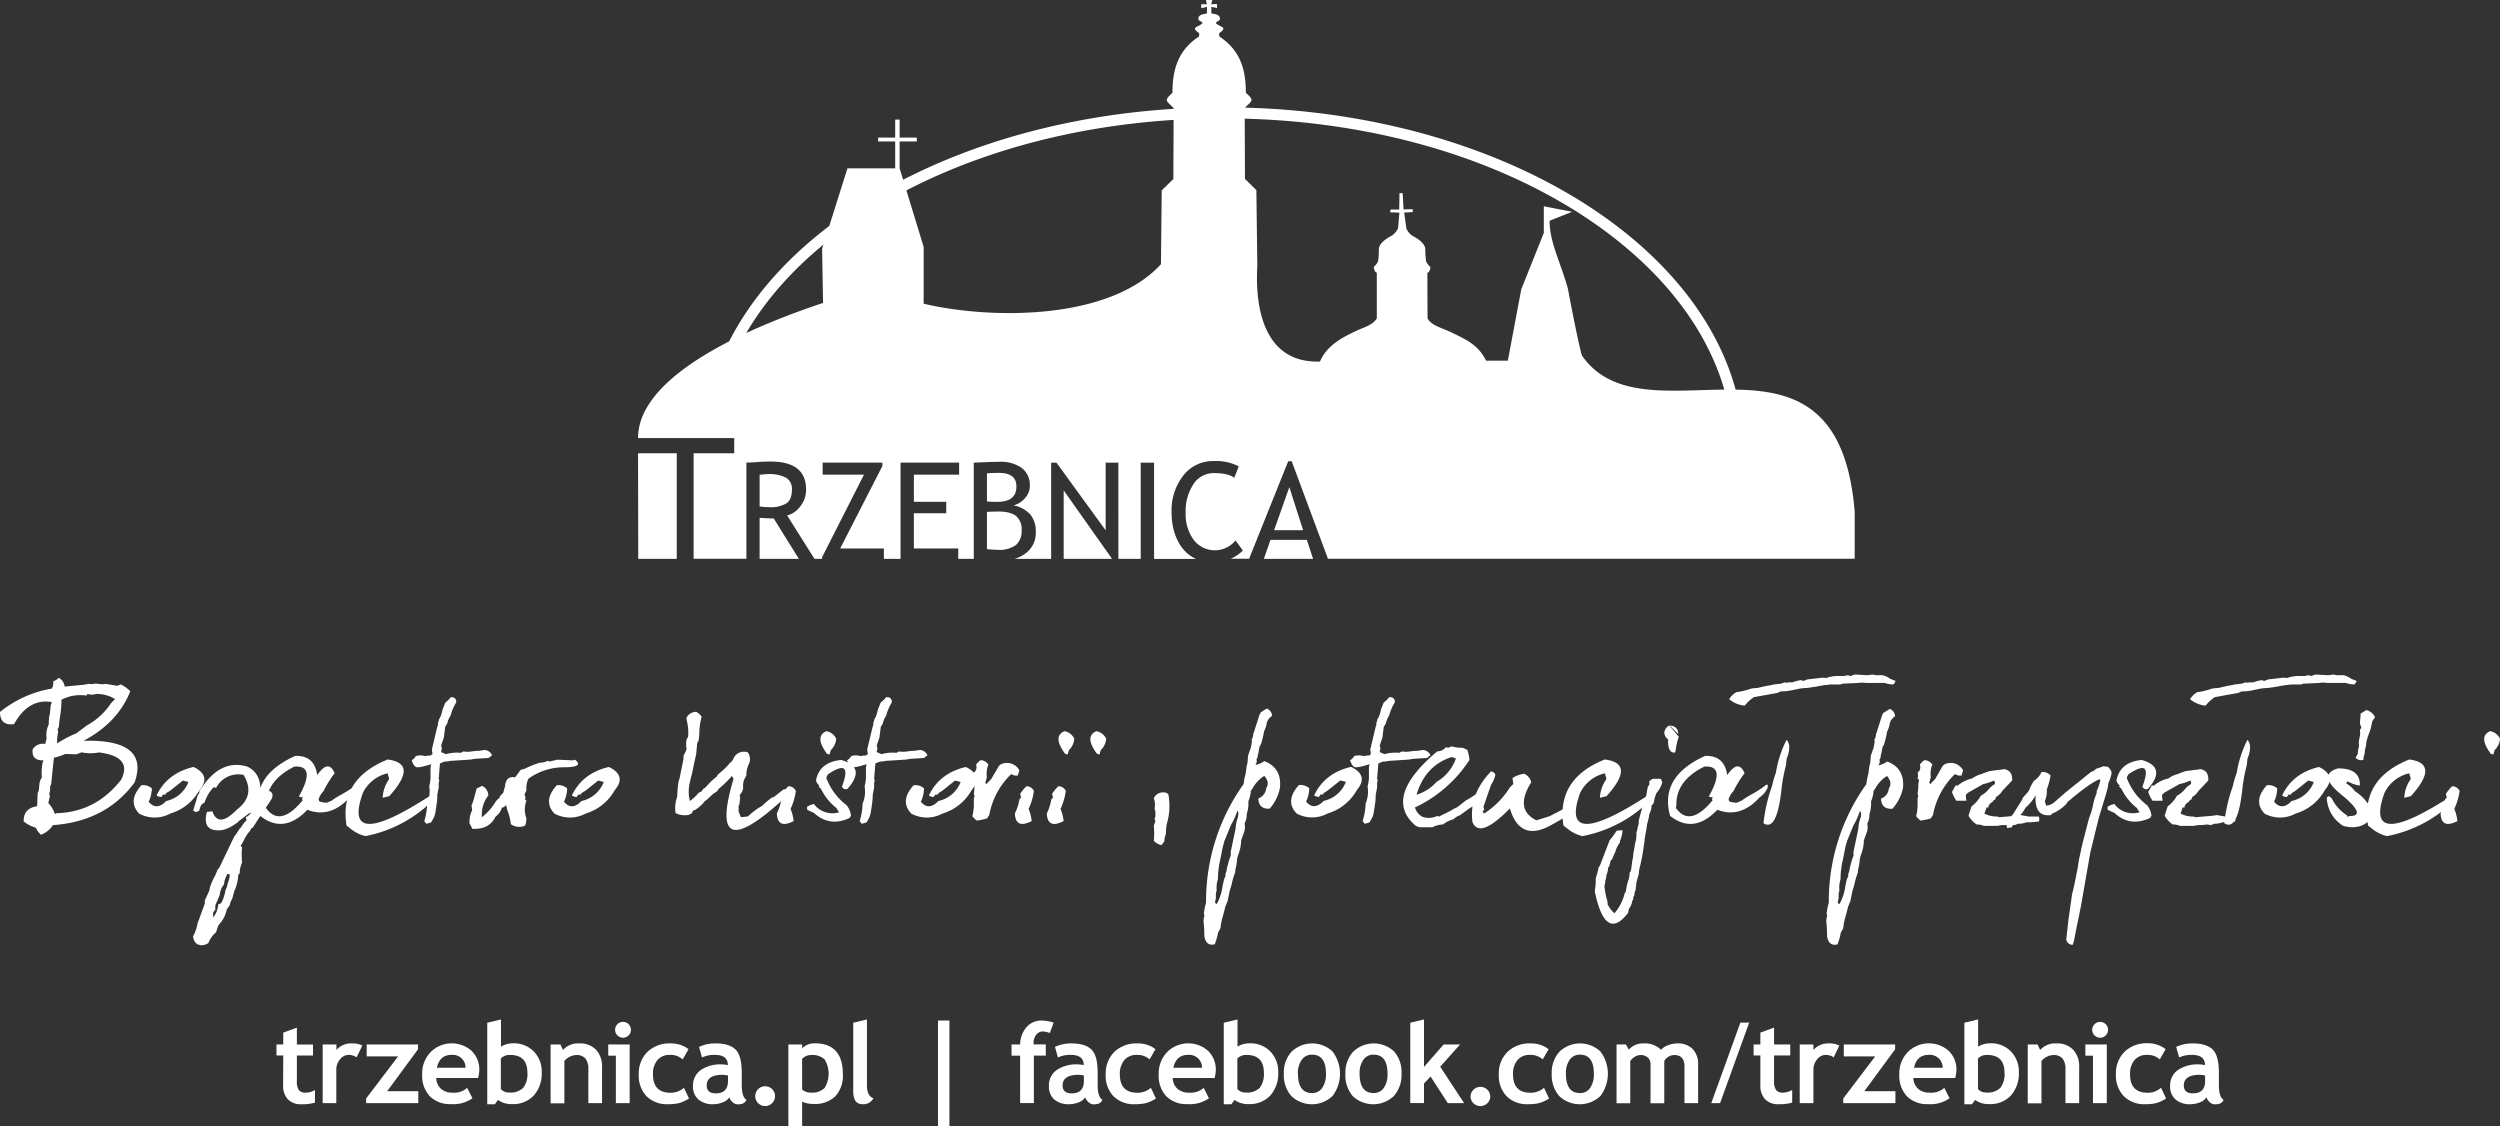 <svg id="Warstwa_1" data-name="Warstwa 1" xmlns="http://www.w3.org/2000/svg" viewBox="0 0 656.85 295.87"><rect x="0" y="0" width="656.85" height="295.87" fill="#333333" stroke="none"/><defs><style>.cls-1{fill:#fff;}</style></defs><path class="cls-1" d="M15.42,178.09A3.59,3.59,0,0,1,14,179a3.11,3.11,0,0,1-.39,1.92A29.43,29.43,0,0,0,0,187.06c0,2.48,1.29,3.55,3.7,3.19q3.81-6.83,9.91-5.79l-.29.84-.2,2.18a8.74,8.74,0,0,0-.29,2.8,6.44,6.44,0,0,0-.59,3.67l-.35,1.51a3.23,3.23,0,0,0-3.31,1.41c-.23,2,.73,3,2.85,2.89a5.14,5.14,0,0,0-.39,1.71A12.54,12.54,0,0,0,11,204.3l-.3.45-.29.8-.23,2.2-.29.6-.13,3.48q-3.63.54-3.54,4a9.21,9.21,0,0,0,3.18,1.64,6,6,0,0,0,1.37,1.86,6.65,6.65,0,0,0,3.14-2.53q13.93-1,21.46-11.23,4-11.38-13.4-10.94,9-4.78,12.26-13a8.78,8.78,0,0,0-2.49-1.8l-.94.36-3.09-.52-.68.13-2-.2a3.29,3.29,0,0,1-1.58.07l-1.8.29L21,180,17,180.4a3.15,3.15,0,0,0-1.53-2.31Zm9.81,4.24a9,9,0,0,1,5,1.35l-1,1a18.08,18.08,0,0,1-6.4,5.92l-2.89,2.15-.45.16A29.54,29.54,0,0,0,15,195.33a11.22,11.22,0,0,1,.29-3l-.16-.7.33-.62.16-1.77a31.83,31.83,0,0,0,.54-5.4,10.87,10.87,0,0,1,6.56-1.09l.27-.42a3.73,3.73,0,0,0,2.24,0Zm.87,15.38q8.79,1.13,5.74,7.14-6.64,8.52-16.94,8.81l-.49.19A7.49,7.49,0,0,0,12.7,211l.42-1.9-.2-.45a4.26,4.26,0,0,0,.23-2l.29-.64.72-6.92a15.3,15.3,0,0,0,3-1l2.89.1,1.4-.52a11.44,11.44,0,0,0,4.67,0Zm24.64,3.82c-4.58,1.12-7.79,3.6-9.6,7.47a2.38,2.38,0,0,0,1.26.41l.42-.64h.62l.22-.39,1.05-.63,3.34-2.67,1.46.38a8.1,8.1,0,0,1-5.85,5c-1.68,1.77-3.22,1.84-4.61.18a8.37,8.37,0,0,0,.85-3.5,3.45,3.45,0,0,0-2.73-.83q-3.75,4.14-.61,7.46a8.59,8.59,0,0,0,8.15,0,13.1,13.1,0,0,0,7.72-6.21q3.12-3.72-1.47-6Zm20.16,6.31-.88.32a13.55,13.55,0,0,1-2.2,3q2-7.36-2.83-9.74-6.63-2-11.62,5l-1,1.38v.57l-.42.62-1.2,4,.81.38.81-.38a4.39,4.39,0,0,1,.59-1.6l.81-.58a10,10,0,0,1,2.4-4l.61.19A6.57,6.57,0,0,1,64,203.6q3.21,5.35-1.78,9.13c-3.22,3.33-5.37,3.46-6.43.42l-1.43.18q-1.4,5.38,4,4.77a8.28,8.28,0,0,0,2.82-1.19l1.2-.78.39-.41,2.63-2,.58-.2a3.57,3.57,0,0,1-1.39,1.19l.19.81a7,7,0,0,0-1.39,1.8l-.42.38-1,1.57-.39.43-4,8.36-.39.38L56.55,230a17,17,0,0,0-1.4,3.18L55,234l-1.19,2.58v.8L52.14,242l-.2.41a11,11,0,0,1-1.2,3.57,2.7,2.7,0,0,0,1.2,2.18h.2l.61.2a3.46,3.46,0,0,0,2-.58,6.61,6.61,0,0,1,2-2.8l.59-1.8.81-1A7.66,7.66,0,0,0,59.56,239l.82-1.22A4.14,4.14,0,0,1,61,236.2l.59-2.18.2-.39a11.44,11.44,0,0,0,.81-3.8l.39-.38a6.08,6.08,0,0,1,.62-2.8,18.44,18.44,0,0,1,0-4l-.39-.42a13.82,13.82,0,0,0,1.19-2.18l.78-1.2a2.78,2.78,0,0,0,.81-1.19l.4-.19,2.14-3.31L71,210.48q1.23-1.71-.06-2.64ZM60.38,229.75a6.77,6.77,0,0,1-.2,1.31l-.38,1.16-.17.74-.39.94a11,11,0,0,1-1.13,3.4l-.79.35A5.88,5.88,0,0,1,56,241.06v-1.31l.58-.78v-1.12l1.13-2.64a5.27,5.27,0,0,1,1.14-2.83,6.4,6.4,0,0,1,.95-2.8l.58.17Zm17.11-31.11q-12,5.45-9.12,15.73,6.19,4.89,12.4-1.61c4,1.56,7.73.48,11.13-3.28A5.7,5.7,0,0,0,94,207c.18-.7.05-1-.41-.76l-1,.74L91,208l-1.27.74a19.48,19.48,0,0,0-2.57,1.61l-1.26.55a5.67,5.67,0,0,1-2-.35l-.19-.55a5.74,5.74,0,0,1,1.3-2.16,28.69,28.69,0,0,1,2.91-4.69c-1.09-2.54-2.62-2.36-4.57.51-.48-3.5-2.42-5.18-5.84-5.05Zm-.13,2.77q5.81-.39,1.17,7.84a1.48,1.48,0,0,0,1.16.16.54.54,0,0,0-.15.84q-6,7.27-9.67,2l.15-.68q-.17-6.44,7.34-10.16Zm24.5-1.86q-12.76,5.13-10.81,17.36l1.08.84A9.77,9.77,0,0,0,96,219.68a34.28,34.28,0,0,0,18.18-9.85l-.65-1.09q-24,15.67-18.18-.42a9.56,9.56,0,0,1,6.49-5.14l.42,1.5a9,9,0,0,0-1.71,4.93l1.71-.42q7.8-8.59-.42-9.64Zm16.59-16.38a7.26,7.26,0,0,1-1.43,1.41l-.72,1.77-.15.68-.2.7a7.25,7.25,0,0,1-.68,1.42,1,1,0,0,1-.2.71v.71l-.17.35-1.43,6,.17,1.23-.52.35h-.52l-.91.16a4.12,4.12,0,0,0-2.46,0,2.29,2.29,0,0,1-1.07,1.06c.34,1.05.75,1.67,1.23,1.83s1.77-.09,3.9-.77l-.17.87v2.48a8.94,8.94,0,0,1-.35,2.44,8.26,8.26,0,0,1-.53,4.57,16.8,16.8,0,0,1-.77,4.6l.55.71,1.23-.35.71-1.23a6.64,6.64,0,0,0,.37-1.07c.25-1.53.42-2.63.49-3.27s.08-1.21.08-1.68l.37-1.92v-1.23l.15-.7-.15-.35.32-4.06,1.26-.51a4.76,4.76,0,0,0,1.4-.16l5.33-.35,1.26-.2,3.54-.22.91-.72a2.29,2.29,0,0,0-2.14-1.38,7.82,7.82,0,0,1-2,.23l-1.27.15a6.07,6.07,0,0,1-2.11,0l-.71.37a10.37,10.37,0,0,0-3.9.35l-1.26-.55.2-1-.2-.71.72-2.12.35-2.8.55-.9a5.89,5.89,0,0,1,.88-2.09,11.76,11.76,0,0,1,1.43-3.35,1.17,1.17,0,0,0-.72-1.41Zm25.84,16.89-.32-.16a5.71,5.71,0,0,1-2.21.51,27.67,27.67,0,0,0-4.1,1.67,1.85,1.85,0,0,0-1,.32l-.2.36-1.16,1.51a2,2,0,0,0-2.05.51l-.16.32a2.91,2.91,0,0,0-.36,1.36l-.52,1.86-.84.84-.17.51a3.72,3.72,0,0,0-1,1,14.86,14.86,0,0,1-3.58,4.05,8.05,8.05,0,0,1,1.69-5.72,2.82,2.82,0,0,0-1.69-2.54,7.5,7.5,0,0,1-1.37.67l-.52,1.87a15.18,15.18,0,0,1-.84,2.66l.17,1.2a6.93,6.93,0,0,0-.69,3.54,6.61,6.61,0,0,1,.69,1.35c2.94.2,5-.85,6.14-3.19a4.56,4.56,0,0,0,1.68-2.38,1.06,1.06,0,0,0,1-.68l.19.36.16.84a14.79,14.79,0,0,1,1,3.85,3.74,3.74,0,0,0,3.73.36l.19-.51.17-1.35a6.64,6.64,0,0,1,0-4.7l-.36-.2a1.64,1.64,0,0,0-.16-1.35l.52-1.15a5.8,5.8,0,0,1,.52-3.05,15.87,15.87,0,0,1,9.15-3q5.63,0,3.08-2l-.52.18-4.09-.18-2.2.51Zm15.58,1.47c-4.59,1.12-7.79,3.6-9.61,7.47a2.38,2.38,0,0,0,1.26.41l.42-.64h.62l.22-.39,1.05-.63,3.34-2.67,1.47.38a8.14,8.14,0,0,1-5.86,5c-1.68,1.77-3.22,1.84-4.6.18a8.51,8.51,0,0,0,.84-3.5,3.44,3.44,0,0,0-2.73-.83q-3.75,4.14-.61,7.46a8.59,8.59,0,0,0,8.15,0,13.1,13.1,0,0,0,7.72-6.21q3.12-3.72-1.46-6Zm23-14.5a2.9,2.9,0,0,0-2.47,1.48v.64a13,13,0,0,1,.39,4.48l-.39.63a6.79,6.79,0,0,0,0,2.55,10.16,10.16,0,0,1-.81,1.7v.87l-1.08,5.3-.18.45a28,28,0,0,0-.4,4.25,8.15,8.15,0,0,0-.42,4.25,5.19,5.19,0,0,0,3.51.45l.81-.45.2-.61.61-.22a11.75,11.75,0,0,0,2.08-1.72,2.25,2.25,0,0,1,.84-.83l1.85-1.7,1-.65.42-.64a28.07,28.07,0,0,0,3.5-3.41l.39.83Q185.6,228.56,206,209.8a11.12,11.12,0,0,1,1.27-2.35,3,3,0,0,0-1.46,0l-2.46,1.93-.62.23a22,22,0,0,0-2.48,2.12,17.39,17.39,0,0,0-3.73,2.77l-1.85.22-.61-1.51v-1.48l.22-.42.2-1.93-.2-.41a3.68,3.68,0,0,0,1-1.94,4.3,4.3,0,0,1,.81-3.18,7,7,0,0,1,.81-3.4,3.17,3.17,0,0,0-.42-2.77,3,3,0,0,0-3.89,1.93,3,3,0,0,1-.81.84,19.14,19.14,0,0,1-3.12,3l-.39.65A12.59,12.59,0,0,0,186,206.2l-.81.83-.42.23-.42.64-.82.42a10.32,10.32,0,0,1-2.27,2.13,9.91,9.91,0,0,1,0-4.9l.23-1.05a34,34,0,0,0,.81-3.64l.2-.83.19-.88.23-1.05.22-2.35a1.53,1.53,0,0,1,.39-1.07l.2-1.48a17.58,17.58,0,0,1,.62-4.88,3.86,3.86,0,0,0-1.43-1.29Zm34.25,5.08q-3.22,1.39.18,5.95l.62.19.39-1.19a4.62,4.62,0,0,0,1.4-2.95,3.51,3.51,0,0,0-2.59-2Zm-10,14.47a11.38,11.38,0,0,0-1.62,2l.23,1-.43.38a13.06,13.06,0,0,1-1.19,3.77q.18,4.19,4.41,2a11,11,0,0,0-.81-3.19,16.26,16.26,0,0,0,1.39-4.75,2.29,2.29,0,0,0-1.59-1.2ZM221,199.67q-5.73.59-6.61,5.41a2.75,2.75,0,0,0,.88,1.32l-.17.28.62.58a13.92,13.92,0,0,0,4,5l.74,1.15a6,6,0,0,1-6.62-2.18,6.76,6.76,0,0,0-1.78.74v.74l.45.28,1.33.58c2.75,2.53,5.89,3,9.41,1.32l.33-.58a4.93,4.93,0,0,0-1.21-2.8,15.93,15.93,0,0,1-5.28-7.17l.42-.87c4.43-3,5.67-2,3.7,3.22a1.11,1.11,0,0,0,1.46.58c3.35-3.8,2.82-6.32-1.63-7.59Zm11.83-16.5a7.54,7.54,0,0,1-1.43,1.41l-.72,1.77-.16.68-.2.7a6.9,6.9,0,0,1-.67,1.42,1,1,0,0,1-.2.71v.71l-.17.35-1.43,6,.17,1.23-.52.35H227l-.91.16a4.12,4.12,0,0,0-2.46,0,2.26,2.26,0,0,1-1.08,1.06c.35,1.05.76,1.67,1.23,1.83s1.78-.09,3.9-.77l-.16.87v2.48a8.58,8.58,0,0,1-.36,2.44,8.17,8.17,0,0,1-.52,4.57,17.2,17.2,0,0,1-.77,4.6l.55.71,1.23-.35.71-1.23a6.82,6.82,0,0,0,.36-1.07c.26-1.53.43-2.63.49-3.27s.09-1.21.09-1.68l.37-1.92v-1.23l.15-.7-.15-.35.32-4.06,1.26-.51a4.8,4.8,0,0,0,1.4-.16l5.33-.35,1.26-.2,3.53-.22.91-.72a2.27,2.27,0,0,0-2.14-1.38,7.79,7.79,0,0,1-1.95.23l-1.26.15a6.13,6.13,0,0,1-2.12,0l-.7.37a10.36,10.36,0,0,0-3.9.35l-1.27-.55.2-1-.2-.71.72-2.12.36-2.8.55-.9a5.72,5.72,0,0,1,.88-2.09,11.76,11.76,0,0,1,1.43-3.35,1.19,1.19,0,0,0-.72-1.41Zm20.84,18.36c-4.59,1.12-7.79,3.6-9.61,7.47a2.38,2.38,0,0,0,1.26.41l.43-.64h.62l.22-.39,1-.63,3.35-2.67,1.46.38a8.12,8.12,0,0,1-5.85,5c-1.69,1.77-3.23,1.84-4.61.18a8.51,8.51,0,0,0,.84-3.5,3.44,3.44,0,0,0-2.73-.83q-3.75,4.14-.61,7.46a8.59,8.59,0,0,0,8.15,0,13.1,13.1,0,0,0,7.72-6.21q3.12-3.72-1.46-6Zm3.92-1.77a5,5,0,0,0-1.14,1.17,1.79,1.79,0,0,1-.58,2.08,3.33,3.33,0,0,1,0,1.55l.39.35-.2,1a17,17,0,0,1-.19,2.67l.19.58-.19.57V211a12.53,12.53,0,0,1-.39,3.44,5,5,0,0,0,1.17,1.15,14.23,14.23,0,0,0,2.69-.57l.59-.94a19.8,19.8,0,0,1,5.77-10.71,2.28,2.28,0,0,0,1.73.38l.39-1.35a3.66,3.66,0,0,0-5-1.5l-.39.38-2,3.41-1.33,1.35-.2-.39.39-1.5a6.37,6.37,0,0,1,.39-3.25,2.44,2.44,0,0,0-2.14-1.17Zm22.08-7.65q-3.22,1.39.19,5.95l.62.19.39-1.19a4.6,4.6,0,0,0,1.39-2.95,3.49,3.49,0,0,0-2.59-2Zm-10,14.47a10.94,10.94,0,0,0-1.62,2l.22,1-.42.38a13.05,13.05,0,0,1-1.2,3.77c.12,2.79,1.6,3.45,4.41,2a10.65,10.65,0,0,0-.81-3.19,16.32,16.32,0,0,0,1.4-4.75,2.31,2.31,0,0,0-1.6-1.2Zm18.38-14.47q-3.22,1.39.18,5.95l.62.19.39-1.19a4.62,4.62,0,0,0,1.4-2.95,3.51,3.51,0,0,0-2.59-2Zm-10,14.47a11.38,11.38,0,0,0-1.62,2l.23,1-.43.38a13.06,13.06,0,0,1-1.19,3.77q.18,4.19,4.41,2a11,11,0,0,0-.81-3.19,16.26,16.26,0,0,0,1.39-4.75,2.27,2.27,0,0,0-1.59-1.2Zm27.3,1.62a2.55,2.55,0,0,0-2.2,1.57l.2.61a5.54,5.54,0,0,1,0,2.15l.22.62v1.38l-.22.58.22.61-.42,1.19a20,20,0,0,1,0,4,4,4,0,0,0,2,1.15l.78-1a5.13,5.13,0,0,1,.42-2,13.53,13.53,0,0,1,.2-2.56,16.05,16.05,0,0,0,.39-7.92l-.78-.38Zm25.91-21-.33.57-1.36,4.25a1.86,1.86,0,0,1-.29.73,2.93,2.93,0,0,1-.42,1.55l.07.58-.27,1.51-.74,2.13-.17,2.11-.16.39-.32,2.32a14.21,14.21,0,0,0-.52,2.66,52.91,52.91,0,0,0-9.87,31.14,17.07,17.07,0,0,0-.52,2.48c-.09.4-.05.67.1.8l-.26,1.35a39.16,39.16,0,0,1,.23,4.22c.3,1.77,1.21,2.49,2.73,2.11a14.36,14.36,0,0,0,.87-3.08l.64-1.15a15.72,15.72,0,0,1,.66-3.25l.55-2.13a2,2,0,0,1,.29-.77,1.77,1.77,0,0,1,.32-.77l.65-3.08.43-1.33a18.36,18.36,0,0,1,1-3.44l0-.61a12,12,0,0,0,.46-2.86l.29-1a10.86,10.86,0,0,0,.78-3.87l.91-2.5.09-1-.09-.93a4.86,4.86,0,0,0,.55-2.48,8.1,8.1,0,0,0,.43-3.28,8.85,8.85,0,0,0,.67-2.86l.36-.43a9,9,0,0,1,3.16-3.43c1,1.14,1.18,2.21.5,3.25a3.18,3.18,0,0,1-2.07,2.7q.11,2.86,3,2.66a11.81,11.81,0,0,0,2.7-5.56c.3-3.47-1.09-5.78-4.15-6.92a5.65,5.65,0,0,1-2.29,1l.33-.77-.06-.77.32-.58a1,1,0,0,1,.1-.73l.39-2,.35-.58a23.42,23.42,0,0,0,.82-3.4,7.64,7.64,0,0,0,.74-2.35,3.54,3.54,0,0,1,1.37-1.72,2.25,2.25,0,0,0-1.37-1.92l-1.62,1Zm-5.88,26.53-.1.94a9.92,9.92,0,0,0-.64,3.05l-1.3,6.17.07.78-.49,1.35-.55,2.08a4.23,4.23,0,0,1-.42,1.58l.06.54-.33.58-.42,1.74a13.7,13.7,0,0,1-1.58,5l-.46-.39.26-1.32a4.85,4.85,0,0,1,.2-1.95A6.85,6.85,0,0,1,320,231a22.72,22.72,0,0,1,.62-5.18l.65-3.28.42-1.54,1.73-4.22a18.13,18.13,0,0,0,1.71-3.86l.29.81Zm29.51-12.23c-4.59,1.12-7.79,3.6-9.61,7.47a2.38,2.38,0,0,0,1.27.41l.42-.64h.62l.22-.39,1-.63,3.35-2.67,1.46.38a8.1,8.1,0,0,1-5.85,5c-1.69,1.77-3.23,1.84-4.61.18a8.51,8.51,0,0,0,.84-3.5,3.44,3.44,0,0,0-2.73-.83c-2.5,2.76-2.71,5.24-.6,7.46a8.57,8.57,0,0,0,8.14,0,13.1,13.1,0,0,0,7.72-6.21q3.12-3.72-1.46-6ZM365,183.17a7.26,7.26,0,0,1-1.43,1.41l-.72,1.77-.15.68-.2.7a7.25,7.25,0,0,1-.68,1.42,1,1,0,0,1-.2.71v.71l-.17.35-1.42,6,.16,1.23-.52.35h-.52l-.91.16a4.11,4.11,0,0,0-2.46,0,2.25,2.25,0,0,1-1.07,1.06c.34,1.05.75,1.67,1.23,1.83s1.77-.09,3.9-.77l-.17.87v2.48a8.94,8.94,0,0,1-.35,2.44,8.35,8.35,0,0,1-.52,4.57,17.12,17.12,0,0,1-.78,4.6l.55.71,1.24-.35.7-1.23a5.78,5.78,0,0,0,.37-1.07c.25-1.53.42-2.63.49-3.27s.08-1.21.08-1.68l.37-1.92v-1.23l.16-.7-.16-.35.32-4.06,1.27-.51a4.73,4.73,0,0,0,1.39-.16l5.33-.35,1.26-.2,3.54-.22.91-.72a2.29,2.29,0,0,0-2.14-1.38,7.79,7.79,0,0,1-1.95.23l-1.27.15a6.07,6.07,0,0,1-2.11,0l-.71.37a10.37,10.37,0,0,0-3.9.35l-1.26-.55.2-1-.2-.71.72-2.12.35-2.8.56-.9a5.9,5.9,0,0,1,.87-2.09,11.76,11.76,0,0,1,1.43-3.35,1.17,1.17,0,0,0-.72-1.41Zm15.46,13.31-.56-.18a2.88,2.88,0,0,1-2.27,1.11Q363.17,209.56,372,217l.94.36h3.42a6.26,6.26,0,0,1,2.79-.74,6.54,6.54,0,0,1,2.66-1.32,7.25,7.25,0,0,1,1.29-.93,1.47,1.47,0,0,0,.75-.36l2.27-1.66a13.73,13.73,0,0,0,3.41-2.58l1.56-1.9c.3-1-.12-1.27-1.27-.71a9.52,9.52,0,0,0-2,1.45,18.7,18.7,0,0,1-2.64,1.67l-1.87,1.48-.55.39-1.14.55-.59.38-3,1.48-.39-.19a4.93,4.93,0,0,1-4,.19,4.06,4.06,0,0,1-1.88-2.41,34.4,34.4,0,0,0,14.32-12.48,11.29,11.29,0,0,0-.55-2.64l-1.14-.55a10.68,10.68,0,0,1-3-.38l-.94.38Zm2.07,2.8a11.5,11.5,0,0,1-5.1,6.15,11.27,11.27,0,0,1-5.25,3.37q2.26-7.63,9.22-9.9l1.13.38Zm9.25,3.38q-5.82,6-4.91,13.29,1.8,4.65,9.84-3.54,2.7,9.09,11.13,4.21l2.56-1.45a16.63,16.63,0,0,0,2.85-2.47,8.63,8.63,0,0,0,1.47-3c.24-1,0-1-.77-.15a12.46,12.46,0,0,1-2.89,2.86l-2.7,1.41-1.17.61c-1.32.43-2.49.79-3.53,1.1q-5.82-2.9-1.33-10a3.48,3.48,0,0,0-1.82-2.23,7,7,0,0,0-3.12,1.13l.23,1.55-.91.9a22.23,22.23,0,0,1-6.73,6.85l-.45-.42.45-.68-.22-.67,2-5.76a6.7,6.7,0,0,0,1.13-2.67,1.47,1.47,0,0,0-1.13-.87Zm29.83-3.11q-12.76,5.13-10.82,17.36l1.08.84a9.75,9.75,0,0,0,3.9,1.93A34.28,34.28,0,0,0,434,209.83l-.65-1.09q-24,15.67-18.18-.42a9.58,9.58,0,0,1,6.5-5.14l.42,1.5a9,9,0,0,0-1.72,4.93l1.72-.42q7.79-8.59-.42-9.64Zm16.94-8.92a2.43,2.43,0,0,0-1.27,1.8,2.26,2.26,0,0,0,1,1.83c-.09,2.43.51,3.58,1.81,3.48l.16-.54.13-.84a16.41,16.41,0,0,1,.71-2.8l-2.52-2.93Zm.13,0c1.48.09,2.24.82,2.24,2.22l-2.24-2.22Zm-5.33,14.63v.84l-.42.68-.42,2.38a5.58,5.58,0,0,0-.69,1.67l-1.26,4.77v.83l-.29,1a4.21,4.21,0,0,1-.3,1.25,12.71,12.71,0,0,1-.12,2,6.07,6.07,0,0,0-.21.84c-.06.27-.11.54-.14.76s-.12.64-.2,1.19l-.17.85a6.22,6.22,0,0,1-.26,1.8l-.29,2.25-.13.55-.3.41v.57l-.15.85a17.14,17.14,0,0,0-.84,3.6l-.27.29a12.72,12.72,0,0,1-2.69,5.3,7.12,7.12,0,0,1-1.82-2.37V237a22.8,22.8,0,0,1-.84-4.19,5.3,5.3,0,0,0,.25-1.54l.17-.42.13-1a4.68,4.68,0,0,0,.42-1.83l.29-.42.42-1.53.42-.42a7.71,7.71,0,0,1,.72-1.68,7.32,7.32,0,0,1,1.27-2.63v-.42a7.1,7.1,0,0,0,.67-2.8l-1.51.13-1.15,1.67-.71.83-2.53,6.57-.42.7a16.37,16.37,0,0,1-.71,2.68,18.56,18.56,0,0,1-.27,3.47q2.79,13.4,8.73,5.72l.27-1.12a4.57,4.57,0,0,0,.87-2.09l.26-.43v-.53l.3-.55a2.78,2.78,0,0,1,.29-1.29l.13-1.1.12-1,.59-2.09a10.64,10.64,0,0,1,.42-2.38l.42-1.94.13-.83.14-.7.28-2,.14-.71v-.54l.42-2.38.16-1,.13-.83a15.59,15.59,0,0,0,.55-2.51,4.85,4.85,0,0,0,.59-2.26l.42-.41.13-.25a12.48,12.48,0,0,1,.71-2.55,6.93,6.93,0,0,0,1.56-2.92l-.42-.85H434.2l-.84.58Zm14.58-6.62q-12,5.45-9.12,15.73,6.21,4.89,12.4-1.61c4,1.56,7.73.48,11.13-3.28a5.81,5.81,0,0,0,2.07-2.49c.17-.7,0-1-.41-.76L463,207,461.45,208l-1.27.74a20.18,20.18,0,0,0-2.57,1.61l-1.26.55a5.67,5.67,0,0,1-2-.35l-.19-.55a5.74,5.74,0,0,1,1.3-2.16,28.62,28.62,0,0,1,2.92-4.69c-1.1-2.54-2.63-2.36-4.58.51-.48-3.5-2.42-5.18-5.84-5.05Zm-.13,2.77q5.82-.39,1.17,7.84a1.5,1.5,0,0,0,1.17.16.54.54,0,0,0-.16.84q-6,7.27-9.67,2l.15-.68q-.17-6.44,7.34-10.16Zm38.4-23.8-.72-.2-1,.2h-1.36a9.45,9.45,0,0,0-3.35.54,4.29,4.29,0,0,0-1.75,0l-3.16.36-1,.39-.75-.2-1,.2-1.19.38h-1a1.48,1.48,0,0,1-1,0l-1,.35-1.82.2-.81.19-1,.16-2.6.58a12,12,0,0,0-1.59.16,16.81,16.81,0,0,1-3.86.93,4.89,4.89,0,0,0-1.91,1.86,7.28,7.28,0,0,0,4.08,1.68,10.56,10.56,0,0,1,2.41-2.22l6.19-1.12.82-.39a13.2,13.2,0,0,0,3.15-.35l1-.2a12.92,12.92,0,0,1,2.79-.35l2.56-.38,1-.2,1-.16,1.75-.19h2.5l.45-.2,4.26-.19a5.73,5.73,0,0,1,1.95,0h5a6.43,6.43,0,0,0,2.21.39,1.94,1.94,0,0,0,.58-.93l-1.39-.55a5.38,5.38,0,0,0-2-.94H492.8l-.72-.19-1.39.19-3.41-.19-1.07.39ZM469.39,194.4a29.24,29.24,0,0,0-2.79,8.65,21.78,21.78,0,0,0-1,3.43,43.27,43.27,0,0,0-2.27,9.82q3.54,2.28,4.74-8.94a43.88,43.88,0,0,1,1.18-6.34l.19-1.74a7.24,7.24,0,0,0,.65-3.44c-.18-.77-.41-1.26-.72-1.44Zm25.48-7.17-.32.57-1.36,4.25a1.86,1.86,0,0,1-.29.73,3,3,0,0,1-.42,1.55l.07.58-.27,1.51-.74,2.13-.17,2.11-.17.39-.32,2.32a16,16,0,0,0-.52,2.66,52.83,52.83,0,0,0-9.86,31.14,15.82,15.82,0,0,0-.52,2.48c-.09.4-.05.67.1.8l-.26,1.35a39.16,39.16,0,0,1,.23,4.22c.3,1.77,1.21,2.49,2.72,2.11a14.55,14.55,0,0,0,.88-3.08l.64-1.15a15.77,15.77,0,0,1,.65-3.25l.56-2.13a2,2,0,0,1,.29-.77,1.65,1.65,0,0,1,.32-.77l.65-3.08.42-1.33a20.06,20.06,0,0,1,1-3.44l0-.61a12.47,12.47,0,0,0,.46-2.86l.28-1a10.62,10.62,0,0,0,.79-3.87l.91-2.5.09-1-.09-.93a4.86,4.86,0,0,0,.55-2.48,7.91,7.91,0,0,0,.42-3.28,8.89,8.89,0,0,0,.68-2.86l.35-.43a9.11,9.11,0,0,1,3.16-3.43c1,1.14,1.19,2.21.51,3.25a3.18,3.18,0,0,1-2.07,2.7q.11,2.86,3,2.66A11.83,11.83,0,0,0,500,207q.45-5.2-4.16-6.92a5.62,5.62,0,0,1-2.28,1l.33-.77-.06-.77.32-.58c-.05-.36,0-.61.1-.73l.38-2,.36-.58a24.9,24.9,0,0,0,.82-3.4,7.64,7.64,0,0,0,.74-2.35,3.58,3.58,0,0,1,1.36-1.72,2.22,2.22,0,0,0-1.36-1.92l-1.63,1ZM489,213.76l-.1.94a9.92,9.92,0,0,0-.64,3.05l-1.3,6.17.07.78-.49,1.35-.55,2.08a4.23,4.23,0,0,1-.42,1.58l.06.54-.33.58-.42,1.74a13.51,13.51,0,0,1-1.59,5l-.45-.39.25-1.32a5,5,0,0,1,.2-1.95,6.7,6.7,0,0,1,.29-2.87,22.72,22.72,0,0,1,.62-5.18l.65-3.28.42-1.54,1.72-4.22a18.25,18.25,0,0,0,1.72-3.86l.29.81Z"/><path class="cls-1" d="M505.55,199.76a5.19,5.19,0,0,0-1.14,1.17,1.76,1.76,0,0,1-.58,2.08,3.08,3.08,0,0,1,0,1.55l.39.35-.2,1a15.91,15.91,0,0,1-.19,2.67l.19.58-.19.57V211a13,13,0,0,1-.38,3.44,4.82,4.82,0,0,0,1.16,1.15,14.06,14.06,0,0,0,2.69-.57l.59-.94a19.87,19.87,0,0,1,5.77-10.71,2.28,2.28,0,0,0,1.73.38l.39-1.35a3.66,3.66,0,0,0-5-1.5l-.39.38-1.95,3.41-1.33,1.35-.2-.39.39-1.5a6.37,6.37,0,0,1,.39-3.25,2.44,2.44,0,0,0-2.14-1.17Zm19.9,2.49-1.52.18-1.34.2-1.52.55-.38.19a6.63,6.63,0,0,0-2.51,1.16,8.81,8.81,0,0,0-3.8,1.87h-.58l-.94,1.7a10.62,10.62,0,0,0,1.14,2.28h2.65a10.61,10.61,0,0,1-.15-1.51l.54-.57,4-2.27a13.11,13.11,0,0,0,2.86-.95.92.92,0,0,1,.19.95,5.87,5.87,0,0,0-1.64,1.41,6.78,6.78,0,0,1-2,1.62,9.19,9.19,0,0,1-2.47,2.83l-.78,2.44a7.36,7.36,0,0,0,2.11,2.29,4.32,4.32,0,0,1,1.88.36h3.64l1.14-.2a10.29,10.29,0,0,0,2.3-.16l1.14.16.78-.35a6,6,0,0,0,2.27-.39h1.14l2.1-.19a2.12,2.12,0,0,0,0-1.32h-2.66l-2.11-.38-1.13.18-4.58.39-.39-.19a6.87,6.87,0,0,1-3.44-.77l.59-1.68.39.17a1.87,1.87,0,0,1,1.12-1.52l.2-.35.56-.38.19-.59a5,5,0,0,0,1.72-1.7l2.5-2.63c.11-1.77-.6-2.77-2.11-3l-1.14.2Zm26.78-.75-1.55.51-.32.36-1,.48-6.66,5.35-2.89,2.53a3.59,3.59,0,0,1-2.21.93l-.35-1.18a6.33,6.33,0,0,0,.52-3.06,16.65,16.65,0,0,0,1-3.69,2.85,2.85,0,0,0-2.41-.88l-.32.68a6.24,6.24,0,0,1-1.73,1.7l-.15.32a9.1,9.1,0,0,0-1,2l-.32.52-1.37,1.54-.16.49L528.86,214l-.52.52a11.65,11.65,0,0,1-1,1.67,2.53,2.53,0,0,0,0,1.35l1.18-.15A5,5,0,0,1,529.7,216l.2-.32a9.2,9.2,0,0,1,1.53-2.22l.85-1.35a11,11,0,0,0,2.56-3.18c-.24,3.91,1.13,5.66,4.08,5.21l.17-.33a10.86,10.86,0,0,0,3.92-2.7l.17-.35q5.72-4.89,8.37-6l.33.2-.52,1.77-.49,1.18v.52a14.54,14.54,0,0,0-1,3.38l-.17.67-.17.68-.67,1.87c-1.25,4.82-2,7.68-2.14,8.58l-.52,2.38-.27,1.87c-.77,4-1.28,6.32-1.51,7l-.27,2-.68,4.74-.58,5.3a1.73,1.73,0,0,0,1.68,1.35l.35-1c.34-1.84.63-3.36.88-4.54s.59-2.84,1-4.91l2.4-13.77,1.53-6.27.84-3.34c.63-2,1.23-4,1.82-6l.42-1.54.16-1.16a10.4,10.4,0,0,0,.85-2.7,3.07,3.07,0,0,0-1-1.55l-1.2-.15-.33.15Zm10.46-1.83c-3.82.39-6,2.19-6.62,5.41a2.75,2.75,0,0,0,.88,1.32l-.17.28.62.58a14.14,14.14,0,0,0,4,5l.74,1.15a6,6,0,0,1-6.61-2.18,6.69,6.69,0,0,0-1.79.74v.74l.46.28,1.33.58c2.74,2.53,5.88,3,9.4,1.32l.34-.58a4.93,4.93,0,0,0-1.21-2.8,16,16,0,0,1-5.29-7.17l.42-.87c4.44-3,5.68-2,3.7,3.22a1.12,1.12,0,0,0,1.47.58c3.34-3.8,2.81-6.32-1.63-7.59ZM577,202.25l-1.51.18-1.35.2-1.51.55-.39.19a6.52,6.52,0,0,0-2.5,1.16,8.76,8.76,0,0,0-3.8,1.87h-.59l-.93,1.7a10.21,10.21,0,0,0,1.13,2.28h2.66a10.93,10.93,0,0,1-.16-1.51l.54-.57,4-2.27a13.29,13.29,0,0,0,2.86-.95.94.94,0,0,1,.18.95,5.87,5.87,0,0,0-1.64,1.41,6.65,6.65,0,0,1-2,1.62,9.19,9.19,0,0,1-2.47,2.83l-.78,2.44a7.36,7.36,0,0,0,2.11,2.29,4.32,4.32,0,0,1,1.88.36h3.65l1.13-.2a10.29,10.29,0,0,0,2.3-.16l1.14.16.78-.35a6,6,0,0,0,2.27-.39h1.14l2.11-.19a2.27,2.27,0,0,0,0-1.32h-2.66l-2.12-.38-1.13.18-4.58.39-.38-.19a6.88,6.88,0,0,1-3.45-.77l.59-1.68.39.17a1.88,1.88,0,0,1,1.13-1.52l.2-.35.55-.38.19-.59a5.12,5.12,0,0,0,1.73-1.7l2.49-2.63c.11-1.77-.6-2.77-2.1-3l-1.15.2Zm30.29-24.64-.72-.2-1,.2h-1.37a9.4,9.4,0,0,0-3.34.54,4.29,4.29,0,0,0-1.75,0l-3.16.36-1,.39-.75-.2-1,.2-1.2.38h-1a1.47,1.47,0,0,1-1,0l-1,.35-1.81.2-.81.19-1,.16-2.59.58a12,12,0,0,0-1.6.16,16.73,16.73,0,0,1-3.85.93,4.92,4.92,0,0,0-1.92,1.86,7.31,7.31,0,0,0,4.09,1.68,10.73,10.73,0,0,1,2.4-2.22l6.2-1.12.82-.39a13.11,13.11,0,0,0,3.14-.35l1-.2a13.06,13.06,0,0,1,2.79-.35l2.56-.38,1-.2,1-.16,1.75-.19h2.49l.46-.2,4.25-.19a5.72,5.72,0,0,1,2,0h5a6.42,6.42,0,0,0,2.2.39,1.89,1.89,0,0,0,.59-.93l-1.4-.55a5.3,5.3,0,0,0-2-.94h-1.9l-.72-.19-1.4.19-3.4-.19-1.08.39ZM590.48,194.4a29,29,0,0,0-2.8,8.65,20.72,20.72,0,0,0-1,3.43,42.75,42.75,0,0,0-2.27,9.82q3.54,2.28,4.74-8.94a45.43,45.43,0,0,1,1.17-6.34l.19-1.74a7.25,7.25,0,0,0,.66-3.44c-.18-.77-.41-1.26-.72-1.44Zm18.73,7.13c-4.59,1.12-7.79,3.6-9.6,7.47a2.38,2.38,0,0,0,1.26.41l.42-.64h.62l.22-.39,1-.63,3.35-2.67,1.46.38a8.1,8.1,0,0,1-5.85,5c-1.68,1.77-3.22,1.84-4.61.18a8.35,8.35,0,0,0,.84-3.5,3.43,3.43,0,0,0-2.72-.83q-3.76,4.14-.61,7.46a8.57,8.57,0,0,0,8.14,0,13.07,13.07,0,0,0,7.72-6.21q3.14-3.72-1.46-6Zm11-14.08V188l-.17,2.08.39,1.13-.39.55a5.33,5.33,0,0,1-.11,2.15,5.2,5.2,0,0,0-.11,2.16,7.25,7.25,0,0,0-.33,2l-.58,1a1.89,1.89,0,0,0,2.07.55v-.55l.36-1.32V197a6,6,0,0,0,.39-2l.4-1.52a15.19,15.19,0,0,0,1.13-3.92l.75-1.13a3.44,3.44,0,0,0-2.28-1.87l-1.52.94Zm-5.82,14.41q-6.06,1.66,1.47,7.49,5.88,5.06,1.52,5.05l-.55.2-.2-.39a10.86,10.86,0,0,1-4-4.48l-.74-.57-.55.35a9,9,0,0,0,4.35,7.49q5.08,1.35,7.76-2.6l.15-2.05-1.68-1.49a11.92,11.92,0,0,0-2.66-2.63l-.56-.39a7.08,7.08,0,0,0-2.27-2l.39-.58a7.74,7.74,0,0,0,3.21,1.13q.16-4.5-5.65-4.5ZM633,199.55q-12.76,5.13-10.82,17.36l1.08.84a9.81,9.81,0,0,0,3.9,1.93,34.21,34.21,0,0,0,18.17-9.85l-.64-1.09q-24,15.67-18.19-.42a9.58,9.58,0,0,1,6.5-5.14l.42,1.5a9,9,0,0,0-1.72,4.93l1.72-.42q7.79-8.59-.42-9.64Zm21.26-7.44q-3.22,1.39.19,5.95l.62.19.39-1.19a4.6,4.6,0,0,0,1.39-2.95,3.49,3.49,0,0,0-2.59-2Zm-10,14.47a10.94,10.94,0,0,0-1.62,2l.22,1-.42.38a13.37,13.37,0,0,1-1.2,3.77c.12,2.79,1.6,3.45,4.41,2a10.65,10.65,0,0,0-.81-3.19,16.64,16.64,0,0,0,1.4-4.75,2.31,2.31,0,0,0-1.6-1.2Z"/><path class="cls-1" d="M191.92,95.86a86.9,86.9,0,0,0-1.44,8.71c-.15,1.28-.26,2.43-.29,3.23h0l264.17.27a1.77,1.77,0,0,0,0-.2C450.26,86.22,434,67,410.22,53.16S355.43,31.1,321.33,31.1c-30.68,0-58.94,6.74-81.54,18.09-23,11.55-40.12,27.87-47.87,46.67Zm-4.31,8.37a82.55,82.55,0,0,1,1.64-9.47c8-19.45,25.62-36.29,49.25-48.15,23-11.55,51.71-18.41,82.83-18.41,34.62,0,66.25,8.48,90.34,22.46,24.52,14.22,41.27,34.16,45.5,56.69a5.65,5.65,0,0,0,.32,1.13,1.66,1.66,0,0,1,.07,1.56c-.45,1-.95.95-2.15.94h-.55L189,110.7h0a1.42,1.42,0,0,1-.43-.07c-.95-.28-1.31-1.36-1.26-2.92,0-1,.14-2.18.3-3.49Zm1.69,3.58h0ZM380.79,87.07c4.09,2,7.57,3.37,9.65,7.69h5.73L399.7,76l5.92-14.8v-7l7.44,1.44-5.92,2.36c0,5.79,2.92,10.9,4.85,18,.15,1.09,3.22,16.8,3.69,17.47,17,24.4,67.14-14.33,71.62,41v12.34H348.91l-9.53-25.62h-.92l-10.27,25.62h-4.86a10.22,10.22,0,0,0,3.22-2.17L324.62,142a7,7,0,0,1-11-.17,11.36,11.36,0,0,1-2.1-7.11,12.72,12.72,0,0,1,2.05-7.51,6.3,6.3,0,0,1,5.42-2.91c2.41,0,4.18.4,5.3,1.23l1.18-3a13,13,0,0,0-6.57-1.39,9.82,9.82,0,0,0-8,3.8,14.75,14.75,0,0,0-3.08,9.57c0,3.95,1,7.15,2.89,9.57a9.37,9.37,0,0,0,3.52,2.77H303.22V121.56h-3.51v25.28h-5.87V121.56H290.5v17.78l-12.92-17.78h-1.4v25.28h-9.64a8.56,8.56,0,0,0,3.12-1.6,6.59,6.59,0,0,0,2.48-5.39,7,7,0,0,0-1.39-4.63,8,8,0,0,0-4.45-2.44,5.74,5.74,0,0,0,2.95-1.85,4.74,4.74,0,0,0,1.33-3.26,5.62,5.62,0,0,0-2.09-4.69,9.34,9.34,0,0,0-5.89-1.64q-2.07,0-6.75.22v25.28h-4.08v-2.73H240.11v-9.26h8.5v-3h-8.5v-7.14H252v-3.16H236.61v25.28h-4.38v-2.73H220.75l11.09-21.66v-.89h-15.7v3.16H227L216,146.39v.45h-2l-7.18-11.4A6.26,6.26,0,0,0,210.3,133a7,7,0,0,0,1.49-4.36q0-7.36-9.26-7.37c-.77,0-2,0-3.7.14s-2.59.12-2.72.12v25.28H182.24V119.09h10.67v-4H167.64c0-18,34.82-30.9,48.61-35.5L216,65.36l6.66-21.14h12.54V37.16h-4.48v-1h4.48V31.43h1.17v4.73h4.51v1h-4.51v7.06l6.31,20.64,0,14.93c17.4,4.14,48.81,4.5,62.35-10.38l.2-19.38,3.06-3,.07-18.63c-1.91-2-2.68-1.88-.31-4,0-6.13,1.46-11.15,6.92-14.78a1.62,1.62,0,0,0,.08-.9c-2.33-1.72-.38-1.42.88-2.61-.14-.66-1.25-.51-1.06-1.38.22-1,1.45-1,2.25-1.21l0-1.7-1.5.31V1.11l1.46,0L316.86,0h1.67l-.3,1.11,1.53-.05,0,1.06-1.49-.31V3.52c.81.2,2,.16,2.25,1.2.19.87-.91.73-1.05,1.38,1.26,1.2,3.2.89.88,2.61a1.66,1.66,0,0,0,.07.91c5.47,3.63,6.92,8.65,6.92,14.77,2.37,2.13,1.6,2-.31,4L327.1,47l3,2.95.24,19.38c.25.13-3.17,26.29,16.46,25.67,1.85-4.28,5.9-6.34,9.23-7.92,2.37-1.14,4.71-1.65,5.71-3.45q0-6,0-12c-.5-.08-.75-.86-.79-1.54a3.59,3.59,0,0,0,1.15-1.53,28.83,28.83,0,0,0,.19-3.38c.32-1.38,1.89-2.49,3.42-3.28A4.89,4.89,0,0,0,367.32,60l.36-4.13-2.44-.09.12-.73,2.27,0,.07-4.3h.84l.23,4.27,2.38-.05.07.74-2.29.14.58,4.17a4.19,4.19,0,0,0,1.55,1.91c1.54.79,3.1,1.9,3.42,3.29a28.66,28.66,0,0,0,.19,3.37,3.62,3.62,0,0,0,1.15,1.54c0,.68-.29,1.45-.79,1.53q0,6,.05,12c.93,1.68,3,2.24,5.22,3.22l.27.13.22.1ZM345,146.84l-1.64-5h-9.55l-1.75,5Zm-52.81,0-12.72-18v18Zm-82.3,0-6.59-10.61q-1.18,0-3.72-.18v10.79Zm-32.08,0V119.09H167.64l.05,27.75Zm21.77-22.12v8.35a17.39,17.39,0,0,0,2.46.18,8.08,8.08,0,0,0,4.59-1c1-.67,1.44-1.89,1.44-3.63a3.39,3.39,0,0,0-1.54-3.11,9.7,9.7,0,0,0-4.88-.94c-.36,0-1,.06-2.07.17Zm59.73-.35v7.39c.75.06,1.66.1,2.74.1q5,0,5-4.05,0-3.56-4.58-3.56-1.75,0-3.15.12Zm0,10.1v9.81c1.21.12,2.14.18,2.78.18a7.55,7.55,0,0,0,4.81-1.24,4.79,4.79,0,0,0,1.52-3.93,4.51,4.51,0,0,0-1.45-3.71c-1-.79-2.57-1.19-4.83-1.19l-2.83.08ZM338.76,128l-4,11.3h7.62Z"/><path class="cls-1" d="M74.42,277.32H72.64v-2.89h1.78v-3.12L78,270v4.44h4.24v2.89H78v6.74a4,4,0,0,0,.51,2.33,2.18,2.18,0,0,0,1.82.68,4.46,4.46,0,0,0,2.42-.71v3.33a11.41,11.41,0,0,1-3.57.43,4.67,4.67,0,0,1-3.55-1.3,5.14,5.14,0,0,1-1.24-3.7Z"/><path class="cls-1" d="M93.69,277.8a3.79,3.79,0,0,0-2.11-.64,2.87,2.87,0,0,0-2.22,1.14,4.11,4.11,0,0,0-1,2.77v8.77H84.78V274.43h3.61v1.43a5.09,5.09,0,0,1,4-1.71,5.77,5.77,0,0,1,2.81.56Z"/><path class="cls-1" d="M96.19,289.84v-1.22l8.4-11.06H96.34v-3.13h13.48v1.27l-8.09,11h8.17v3.13Z"/><path class="cls-1" d="M125.62,283.23h-11a3.93,3.93,0,0,0,1.26,2.86,4.57,4.57,0,0,0,3.13,1,5.06,5.06,0,0,0,3.73-1.27l1.39,2.74a8.76,8.76,0,0,1-5.64,1.54,7.51,7.51,0,0,1-5.56-2.06,7.84,7.84,0,0,1-2-5.76,8,8,0,0,1,2.25-5.89,7.85,7.85,0,0,1,10.75-.26,6.82,6.82,0,0,1,2,5.08A10.11,10.11,0,0,1,125.62,283.23Zm-10.83-2.7h7.53a3.37,3.37,0,0,0-3.73-3.37C116.55,277.16,115.28,278.29,114.79,280.53Z"/><path class="cls-1" d="M130.83,289l-.81,1.13h-2V268.71l3.61-.86V275a6,6,0,0,1,3.15-.88,7.28,7.28,0,0,1,5.47,2.14,7.5,7.5,0,0,1,2.08,5.47,8.64,8.64,0,0,1-2.09,6.11,7.39,7.39,0,0,1-5.68,2.25A6.1,6.1,0,0,1,130.83,289Zm.76-10.88v8a2.69,2.69,0,0,0,2.16.93,4.78,4.78,0,0,0,3.72-1.23,5.88,5.88,0,0,0,1.1-3.95c0-3.12-1.51-4.69-4.53-4.69A3.2,3.2,0,0,0,131.59,278.11Z"/><path class="cls-1" d="M154.58,289.84V281a4.43,4.43,0,0,0-.76-2.88,3,3,0,0,0-2.46-.91,3.75,3.75,0,0,0-1.68.45,3.88,3.88,0,0,0-1.4,1.11v11.12h-3.61V274.43h2.59l.66,1.44a5.37,5.37,0,0,1,4.33-1.72,5.73,5.73,0,0,1,4.34,1.65,6.34,6.34,0,0,1,1.59,4.59v9.45Z"/><path class="cls-1" d="M161.81,289.84V277.36h-2v-2.93h5.63v15.41Zm1.88-21.35a2.08,2.08,0,0,1,2.08,2.07,2.08,2.08,0,0,1-2.08,2.09,2.08,2.08,0,0,1-2.08-2.09,2.08,2.08,0,0,1,2.08-2.07Z"/><path class="cls-1" d="M180.91,275.66l-1.54,2.69a4.78,4.78,0,0,0-3.4-1.19,4.1,4.1,0,0,0-3.23,1.36,5.51,5.51,0,0,0-1.18,3.75q0,4.85,4.62,4.84a5.2,5.2,0,0,0,3.52-1.31l1.33,2.82a9.2,9.2,0,0,1-2.74,1.24,13.11,13.11,0,0,1-2.77.26,7.58,7.58,0,0,1-5.63-2.08,7.83,7.83,0,0,1-2.06-5.77,7.92,7.92,0,0,1,2.26-5.88,8.34,8.34,0,0,1,6.15-2.24A7.47,7.47,0,0,1,180.91,275.66Z"/><path class="cls-1" d="M191.63,288.31a3.52,3.52,0,0,1-1.7,1.31,6.64,6.64,0,0,1-2.53.5,5.69,5.69,0,0,1-3.9-1.24,4.44,4.44,0,0,1-1.42-3.53,4.94,4.94,0,0,1,2-4.18,9.22,9.22,0,0,1,5.67-1.51,6.89,6.89,0,0,1,1.49.2q0-2.7-3.42-2.7a7.52,7.52,0,0,0-3.37.68l-.78-2.78a10,10,0,0,1,4.42-.91c2.34,0,4.07.54,5.16,1.6s1.64,3.09,1.64,6.07v3.29c0,2.05.41,3.34,1.23,3.86a1.87,1.87,0,0,1-1,1,4,4,0,0,1-1.25.18,2,2,0,0,1-1.4-.57A2.8,2.8,0,0,1,191.63,288.31Zm-.36-5.72a7.29,7.29,0,0,0-1.37-.2c-2.81,0-4.22.94-4.22,2.8,0,1.39.8,2.08,2.38,2.08q3.21,0,3.21-3.24Z"/><path class="cls-1" d="M198.43,288a2.6,2.6,0,0,1,5.2,0,2.6,2.6,0,1,1-5.2,0Z"/><path class="cls-1" d="M210.75,289.45v6.42h-3.61V274.43h3.61v1a4.6,4.6,0,0,1,3.32-1.31q7.38,0,7.38,8.11a7.87,7.87,0,0,1-2,5.82,7.52,7.52,0,0,1-5.57,2A7,7,0,0,1,210.75,289.45Zm0-11.24v8.07a3.52,3.52,0,0,0,2.29.79,4.69,4.69,0,0,0,3.59-1.18,7.14,7.14,0,0,0,0-7.57,4.82,4.82,0,0,0-3.58-1.12A3.18,3.18,0,0,0,210.75,278.21Z"/><path class="cls-1" d="M224.18,268.71l3.6-.86v17.31q0,2.83,1.71,3.39a3,3,0,0,1-2.86,1.57c-1.64,0-2.45-1.13-2.45-3.39Z"/><path class="cls-1" d="M246.45,295.87V268.13h3v27.74Z"/><path class="cls-1" d="M275.83,271.41A6.33,6.33,0,0,0,274,271a2.14,2.14,0,0,0-1.73.88,3.27,3.27,0,0,0-.71,2.16v.37h3.21v2.93h-3.13v12.48h-3.61V277.36h-2.26v-2.93h2.26a7,7,0,0,1,1.68-4.56,5.18,5.18,0,0,1,4-1.74,11.21,11.21,0,0,1,3.12.56Z"/><path class="cls-1" d="M285.14,288.31a3.52,3.52,0,0,1-1.7,1.31,6.64,6.64,0,0,1-2.53.5,5.71,5.71,0,0,1-3.9-1.24,4.44,4.44,0,0,1-1.42-3.53,4.94,4.94,0,0,1,2-4.18,9.25,9.25,0,0,1,5.68-1.51,6.89,6.89,0,0,1,1.48.2q0-2.7-3.42-2.7a7.52,7.52,0,0,0-3.37.68l-.78-2.78a10,10,0,0,1,4.42-.91c2.35,0,4.07.54,5.16,1.6s1.64,3.09,1.64,6.07v3.29c0,2.05.41,3.34,1.24,3.86a1.92,1.92,0,0,1-1,1,4,4,0,0,1-1.25.18,2,2,0,0,1-1.4-.57A2.8,2.8,0,0,1,285.14,288.31Zm-.36-5.72a7.29,7.29,0,0,0-1.37-.2c-2.81,0-4.22.94-4.22,2.8,0,1.39.8,2.08,2.39,2.08q3.19,0,3.2-3.24Z"/><path class="cls-1" d="M303.59,275.66l-1.54,2.69a4.79,4.79,0,0,0-3.4-1.19,4.09,4.09,0,0,0-3.23,1.36,5.51,5.51,0,0,0-1.19,3.75q0,4.85,4.62,4.84a5.22,5.22,0,0,0,3.53-1.31l1.33,2.82a9.2,9.2,0,0,1-2.74,1.24,13.17,13.17,0,0,1-2.77.26,7.56,7.56,0,0,1-5.63-2.08,7.83,7.83,0,0,1-2.06-5.77,8,8,0,0,1,2.25-5.88,8.38,8.38,0,0,1,6.16-2.24A7.49,7.49,0,0,1,303.59,275.66Z"/><path class="cls-1" d="M319.13,283.23h-11a3.85,3.85,0,0,0,1.26,2.86,4.56,4.56,0,0,0,3.12,1,5.09,5.09,0,0,0,3.74-1.27l1.39,2.74a8.79,8.79,0,0,1-5.65,1.54,7.47,7.47,0,0,1-5.55-2.06,7.84,7.84,0,0,1-2-5.76,8,8,0,0,1,2.25-5.89,7.85,7.85,0,0,1,10.75-.26,6.86,6.86,0,0,1,2,5.08A10.11,10.11,0,0,1,319.13,283.23Zm-10.84-2.7h7.53a3.37,3.37,0,0,0-3.72-3.37C310.06,277.16,308.79,278.29,308.29,280.53Z"/><path class="cls-1" d="M324.34,289l-.81,1.13h-2V268.71l3.61-.86V275a6,6,0,0,1,3.15-.88,7.28,7.28,0,0,1,5.47,2.14,7.54,7.54,0,0,1,2.08,5.47,8.64,8.64,0,0,1-2.09,6.11,7.39,7.39,0,0,1-5.68,2.25A6.1,6.1,0,0,1,324.34,289Zm.76-10.88v8a2.69,2.69,0,0,0,2.16.93,4.78,4.78,0,0,0,3.72-1.23,5.88,5.88,0,0,0,1.09-3.95c0-3.12-1.51-4.69-4.52-4.69A3.2,3.2,0,0,0,325.1,278.11Z"/><path class="cls-1" d="M337.31,282.1a8.14,8.14,0,0,1,2-5.73,7.8,7.8,0,0,1,10.81-.09,9.69,9.69,0,0,1,0,11.67,7.85,7.85,0,0,1-10.86,0A8.44,8.44,0,0,1,337.31,282.1Zm3.72,0q0,5.08,3.68,5.09a3.16,3.16,0,0,0,2.67-1.32,6.22,6.22,0,0,0,1-3.77c0-3.34-1.22-5-3.66-5a3.18,3.18,0,0,0-2.68,1.33A6,6,0,0,0,341,282.1Z"/><path class="cls-1" d="M353.49,282.1a8.14,8.14,0,0,1,2-5.73,7.8,7.8,0,0,1,10.81-.09,8.29,8.29,0,0,1,1.94,5.82,8.4,8.4,0,0,1-2,5.85,7.85,7.85,0,0,1-10.86,0A8.44,8.44,0,0,1,353.49,282.1Zm3.73,0q0,5.08,3.67,5.09a3.16,3.16,0,0,0,2.67-1.32,6.22,6.22,0,0,0,1-3.77c0-3.34-1.22-5-3.66-5a3.19,3.19,0,0,0-2.68,1.33A6,6,0,0,0,357.22,282.1Z"/><path class="cls-1" d="M380.4,289.84l-4.53-7-1.73,1.83v5.15h-3.6V268.71l3.6-.86v12.48l5.15-5.9h4.32l-5.21,5.84,6.28,9.57Z"/><path class="cls-1" d="M386.37,288a2.6,2.6,0,0,1,5.19,0,2.56,2.56,0,0,1-.76,1.85,2.61,2.61,0,0,1-3.68,0A2.55,2.55,0,0,1,386.37,288Z"/><path class="cls-1" d="M406.88,275.66l-1.54,2.69a4.77,4.77,0,0,0-3.39-1.19,4.11,4.11,0,0,0-3.24,1.36,5.51,5.51,0,0,0-1.18,3.75q0,4.85,4.62,4.84a5.2,5.2,0,0,0,3.52-1.31l1.33,2.82a9.2,9.2,0,0,1-2.74,1.24,13.11,13.11,0,0,1-2.77.26,7.58,7.58,0,0,1-5.63-2.08,7.83,7.83,0,0,1-2.06-5.77,7.92,7.92,0,0,1,2.26-5.88,8.34,8.34,0,0,1,6.15-2.24A7.47,7.47,0,0,1,406.88,275.66Z"/><path class="cls-1" d="M407.7,282.1a8.1,8.1,0,0,1,2-5.73,7.79,7.79,0,0,1,10.8-.09,9.69,9.69,0,0,1,0,11.67,7.85,7.85,0,0,1-10.86,0A8.44,8.44,0,0,1,407.7,282.1Zm3.73,0q0,5.08,3.67,5.09a3.14,3.14,0,0,0,2.67-1.32,6.22,6.22,0,0,0,1-3.77c0-3.34-1.22-5-3.66-5a3.19,3.19,0,0,0-2.68,1.33A6,6,0,0,0,411.43,282.1Z"/><path class="cls-1" d="M442.58,289.84V280.2c0-2-.9-3-2.71-3a2.82,2.82,0,0,0-1.55.48,2.78,2.78,0,0,0-1.05,1.09v11.11h-3.61v-10.2a2.38,2.38,0,0,0-.7-1.81,2.79,2.79,0,0,0-2-.67,2.84,2.84,0,0,0-1.47.5,3.41,3.41,0,0,0-1.16,1.09v11.09h-3.6V274.43h2.47l.74,1.35a5,5,0,0,1,3.87-1.63,6,6,0,0,1,4.61,1.67,4.76,4.76,0,0,1,1.89-1.22,6.86,6.86,0,0,1,2.42-.45,5.29,5.29,0,0,1,4,1.48,5.53,5.53,0,0,1,1.43,4.05v10.16Z"/><path class="cls-1" d="M451.93,289.84h-2.31l7.65-21.16h2.31Z"/><path class="cls-1" d="M462.52,277.32h-1.78v-2.89h1.78v-3.12l3.6-1.32v4.44h4.25v2.89h-4.25v6.74a4,4,0,0,0,.52,2.33,2.18,2.18,0,0,0,1.82.68,4.49,4.49,0,0,0,2.42-.71v3.33a11.45,11.45,0,0,1-3.57.43,4.67,4.67,0,0,1-3.55-1.3,5.14,5.14,0,0,1-1.24-3.7Z"/><path class="cls-1" d="M481.78,277.8a3.76,3.76,0,0,0-2.1-.64,2.86,2.86,0,0,0-2.22,1.14,4.11,4.11,0,0,0-1,2.77v8.77h-3.6V274.43h3.6v1.43a5.09,5.09,0,0,1,4-1.71,5.77,5.77,0,0,1,2.81.56Z"/><path class="cls-1" d="M484.29,289.84v-1.22l8.4-11.06h-8.25v-3.13h13.48v1.27l-8.09,11H498v3.13Z"/><path class="cls-1" d="M513.72,283.23h-11a3.93,3.93,0,0,0,1.26,2.86,4.57,4.57,0,0,0,3.13,1,5.06,5.06,0,0,0,3.73-1.27l1.39,2.74a8.76,8.76,0,0,1-5.64,1.54,7.5,7.5,0,0,1-5.56-2.06,7.84,7.84,0,0,1-2-5.76,8,8,0,0,1,2.25-5.89,7.85,7.85,0,0,1,10.75-.26,6.82,6.82,0,0,1,2,5.08A10.11,10.11,0,0,1,513.72,283.23Zm-10.83-2.7h7.53a3.37,3.37,0,0,0-3.73-3.37C504.65,277.16,503.38,278.29,502.89,280.53Z"/><path class="cls-1" d="M518.93,289l-.81,1.13h-2V268.71l3.61-.86V275a6,6,0,0,1,3.15-.88,7.26,7.26,0,0,1,5.47,2.14,7.5,7.5,0,0,1,2.08,5.47,8.64,8.64,0,0,1-2.09,6.11,7.39,7.39,0,0,1-5.68,2.25A6.1,6.1,0,0,1,518.93,289Zm.76-10.88v8a2.69,2.69,0,0,0,2.16.93,4.78,4.78,0,0,0,3.72-1.23,5.88,5.88,0,0,0,1.1-3.95c0-3.12-1.51-4.69-4.53-4.69A3.2,3.2,0,0,0,519.69,278.11Z"/><path class="cls-1" d="M542.68,289.84V281a4.43,4.43,0,0,0-.76-2.88,3,3,0,0,0-2.46-.91,3.78,3.78,0,0,0-1.68.45,3.88,3.88,0,0,0-1.4,1.11v11.12h-3.61V274.43h2.59l.66,1.44a5.38,5.38,0,0,1,4.33-1.72,5.73,5.73,0,0,1,4.34,1.65,6.34,6.34,0,0,1,1.59,4.59v9.45Z"/><path class="cls-1" d="M549.91,289.84V277.36h-2v-2.93h5.63v15.41Zm1.88-21.35a2.08,2.08,0,0,1,2.08,2.07,2.08,2.08,0,0,1-2.08,2.09,2.08,2.08,0,0,1-2.08-2.09,2.08,2.08,0,0,1,2.08-2.07Z"/><path class="cls-1" d="M569,275.66l-1.54,2.69a4.77,4.77,0,0,0-3.39-1.19,4.11,4.11,0,0,0-3.24,1.36,5.51,5.51,0,0,0-1.18,3.75c0,3.23,1.53,4.84,4.62,4.84a5.2,5.2,0,0,0,3.52-1.31l1.33,2.82a9.2,9.2,0,0,1-2.74,1.24,13.11,13.11,0,0,1-2.77.26A7.56,7.56,0,0,1,558,288a7.83,7.83,0,0,1-2.06-5.77,7.92,7.92,0,0,1,2.26-5.88,8.34,8.34,0,0,1,6.15-2.24A7.47,7.47,0,0,1,569,275.66Z"/><path class="cls-1" d="M579.73,288.31a3.47,3.47,0,0,1-1.7,1.31,6.64,6.64,0,0,1-2.53.5,5.69,5.69,0,0,1-3.9-1.24,4.44,4.44,0,0,1-1.42-3.53,4.94,4.94,0,0,1,2-4.18,9.22,9.22,0,0,1,5.67-1.51,6.89,6.89,0,0,1,1.49.2q0-2.7-3.42-2.7a7.52,7.52,0,0,0-3.37.68l-.78-2.78a10,10,0,0,1,4.42-.91c2.35,0,4.07.54,5.16,1.6s1.64,3.09,1.64,6.07v3.29c0,2.05.41,3.34,1.24,3.86a1.92,1.92,0,0,1-1,1,4,4,0,0,1-1.25.18,2.05,2.05,0,0,1-1.41-.57A2.86,2.86,0,0,1,579.73,288.31Zm-.36-5.72a7.29,7.29,0,0,0-1.37-.2c-2.81,0-4.22.94-4.22,2.8,0,1.39.8,2.08,2.38,2.08q3.21,0,3.21-3.24Z"/></svg>